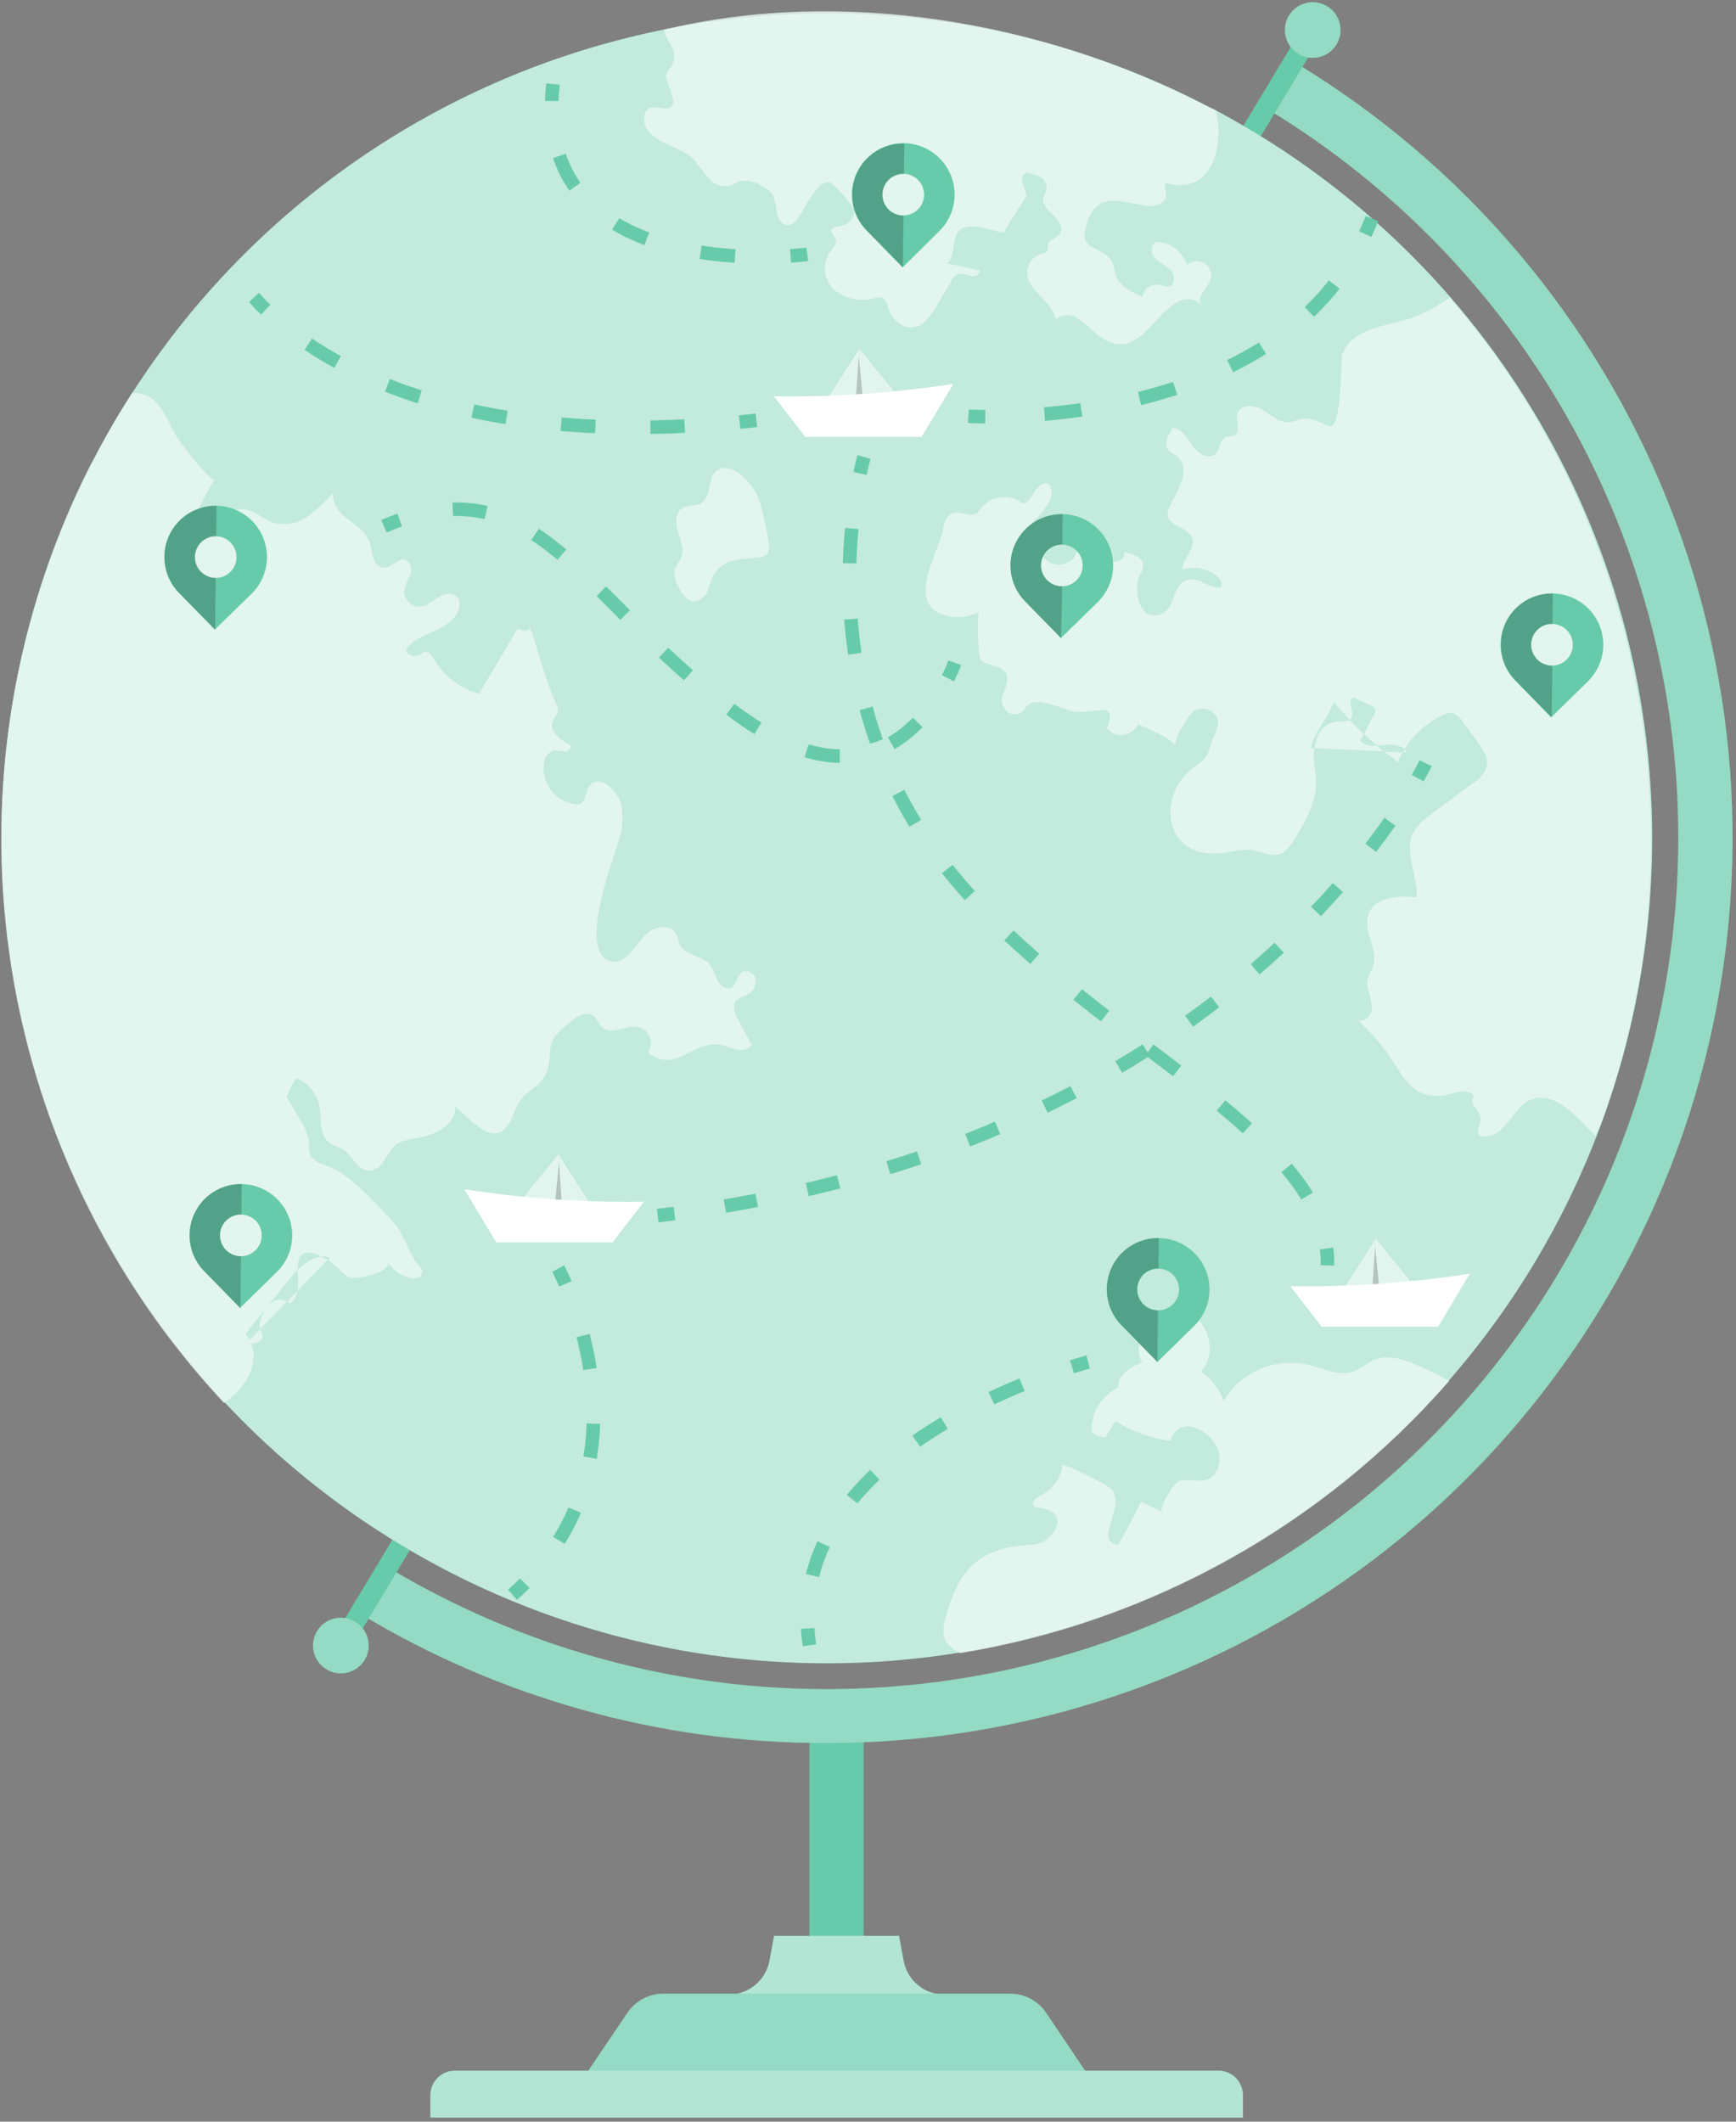 <svg width="261" height="319" viewBox="0 0 261 319" fill="none" xmlns="http://www.w3.org/2000/svg">
<rect x="0" y="0" width="261" height="319" fill="#808080" stroke="none"/>
<path d="M129.839 258.048H121.695V317.876H129.839V258.048Z" fill="#67CBAB"/>
<path d="M135.855 294.808L135.162 291.062H116.38L115.688 294.808C115.417 296.232 114.66 297.519 113.546 298.447C112.432 299.375 111.03 299.888 109.58 299.898V311.727H142.034V299.908C140.57 299.916 139.149 299.41 138.02 298.478C136.89 297.546 136.124 296.247 135.855 294.808Z" fill="#67CBAB"/>
<path opacity="0.5" d="M135.855 294.808L135.162 291.062H116.38L115.688 294.808C115.417 296.232 114.66 297.519 113.546 298.447C112.432 299.375 111.03 299.888 109.58 299.898V311.727H142.034V299.908C140.57 299.916 139.149 299.41 138.02 298.478C136.89 297.546 136.124 296.247 135.855 294.808Z" fill="white"/>
<path d="M165.49 314.822H86.086L94.342 302.606C94.936 301.727 95.737 301.008 96.674 300.511C97.612 300.014 98.656 299.755 99.717 299.755H151.889C152.95 299.755 153.995 300.014 154.932 300.511C155.869 301.008 156.67 301.727 157.265 302.606L165.49 314.822Z" fill="#67CBAB"/>
<path opacity="0.3" d="M165.49 314.822H86.086L94.342 302.606C94.936 301.727 95.737 301.008 96.674 300.511C97.612 300.014 98.656 299.755 99.717 299.755H151.889C152.95 299.755 153.995 300.014 154.932 300.511C155.869 301.008 156.67 301.727 157.265 302.606L165.49 314.822Z" fill="white"/>
<path d="M68.362 311.33H183.182C184.159 311.33 185.097 311.718 185.788 312.409C186.479 313.1 186.867 314.038 186.867 315.015V318.375H64.707V315.015C64.707 314.043 65.091 313.11 65.776 312.42C66.46 311.73 67.39 311.338 68.362 311.33Z" fill="#67CBAB"/>
<path opacity="0.5" d="M68.362 311.33H183.182C184.159 311.33 185.097 311.718 185.788 312.409C186.479 313.1 186.867 314.038 186.867 315.015V318.375H64.707V315.015C64.707 314.043 65.091 313.11 65.776 312.42C66.46 311.73 67.39 311.338 68.362 311.33Z" fill="white"/>
<path d="M124.078 262.069C99.421 262.085 75.23 255.358 54.121 242.615L58.315 235.642C72.721 244.308 88.692 250.052 105.317 252.546C121.942 255.039 138.896 254.234 155.21 250.176C171.524 246.118 186.879 238.886 200.398 228.894C213.917 218.902 225.336 206.344 234.002 191.939C242.668 177.534 248.412 161.562 250.906 144.937C253.4 128.312 252.594 111.359 248.536 95.045C244.478 78.731 237.246 63.376 227.254 49.856C217.262 36.337 204.704 24.919 190.299 16.253L194.503 9.279C220.028 24.626 239.815 47.921 250.832 75.592C261.848 103.264 263.485 133.784 255.492 162.475C247.499 191.166 230.317 216.444 206.58 234.433C182.843 252.422 153.861 262.13 124.078 262.069Z" fill="#67CBAB"/>
<g opacity="0.3">
<path d="M124.078 262.069C99.421 262.085 75.23 255.358 54.121 242.615L58.315 235.642C72.721 244.308 88.692 250.052 105.317 252.546C121.942 255.039 138.896 254.234 155.21 250.176C171.524 246.118 186.879 238.886 200.398 228.894C213.917 218.902 225.336 206.344 234.002 191.939C242.668 177.534 248.412 161.562 250.906 144.937C253.4 128.312 252.594 111.359 248.536 95.045C244.478 78.731 237.246 63.376 227.254 49.856C217.262 36.337 204.704 24.919 190.299 16.253L194.503 9.279C220.028 24.626 239.815 47.921 250.832 75.592C261.848 103.264 263.485 133.784 255.492 162.475C247.499 191.166 230.317 216.444 206.58 234.433C182.843 252.422 153.861 262.13 124.078 262.069Z" fill="white"/>
</g>
<path d="M196.066 3.737L49.924 246.575L52.541 248.149L198.683 5.312L196.066 3.737Z" fill="#67CBAB"/>
<path d="M200.946 6.673C200.519 7.382 199.892 7.949 199.143 8.301C198.394 8.653 197.558 8.776 196.739 8.653C195.921 8.53 195.158 8.167 194.546 7.61C193.933 7.053 193.5 6.326 193.301 5.523C193.102 4.72 193.145 3.876 193.425 3.097C193.706 2.319 194.211 1.641 194.877 1.149C195.543 0.658 196.339 0.375 197.166 0.336C197.993 0.297 198.812 0.504 199.521 0.932C200.471 1.504 201.155 2.431 201.422 3.507C201.69 4.584 201.518 5.723 200.946 6.673Z" fill="#67CBAB"/>
<path d="M54.833 249.568C54.406 250.277 53.779 250.843 53.03 251.196C52.281 251.548 51.444 251.671 50.626 251.547C49.808 251.424 49.044 251.061 48.432 250.504C47.82 249.947 47.387 249.221 47.188 248.418C46.988 247.615 47.032 246.771 47.312 245.992C47.593 245.213 48.098 244.535 48.764 244.044C49.429 243.552 50.226 243.269 51.053 243.231C51.879 243.192 52.699 243.399 53.408 243.826C54.358 244.399 55.042 245.325 55.309 246.402C55.576 247.479 55.405 248.617 54.833 249.568Z" fill="#67CBAB"/>
<g opacity="0.3">
<path d="M200.946 6.673C200.519 7.382 199.892 7.949 199.143 8.301C198.394 8.653 197.558 8.776 196.739 8.653C195.921 8.53 195.158 8.167 194.546 7.61C193.933 7.053 193.5 6.326 193.301 5.523C193.102 4.72 193.145 3.876 193.425 3.097C193.706 2.319 194.211 1.641 194.877 1.149C195.543 0.658 196.339 0.375 197.166 0.336C197.993 0.297 198.812 0.504 199.521 0.932C200.471 1.504 201.155 2.431 201.422 3.507C201.69 4.584 201.518 5.723 200.946 6.673Z" fill="white"/>
</g>
<g opacity="0.3">
<path d="M54.833 249.568C54.406 250.277 53.779 250.843 53.03 251.196C52.281 251.548 51.444 251.671 50.626 251.547C49.808 251.424 49.044 251.061 48.432 250.504C47.82 249.947 47.387 249.221 47.188 248.418C46.988 247.615 47.032 246.771 47.312 245.992C47.593 245.213 48.098 244.535 48.764 244.044C49.429 243.552 50.226 243.269 51.053 243.231C51.879 243.192 52.699 243.399 53.408 243.826C54.358 244.399 55.042 245.325 55.309 246.402C55.576 247.479 55.405 248.617 54.833 249.568Z" fill="white"/>
</g>
<path d="M13.818 69.606C15.691 65.941 17.727 62.412 19.926 59.019C36.57 33.114 62.25 14.322 91.976 6.296C121.702 -1.73 153.35 1.583 180.77 15.591C181.442 15.937 182.114 16.283 182.806 16.609C196.169 23.726 208.111 33.235 218.039 44.665C232.828 61.722 242.688 82.488 246.559 104.729C250.429 126.97 248.165 149.846 240.008 170.897C238.47 174.843 236.734 178.71 234.806 182.482C219.821 211.785 193.81 233.936 162.493 244.061C131.177 254.186 97.121 251.456 67.818 236.471C53.309 229.052 40.402 218.847 29.837 206.44C19.271 194.032 11.252 179.665 6.239 164.159C-3.886 132.843 -1.156 98.787 13.828 69.484L13.818 69.606Z" fill="#67CBAB"/>
<g opacity="0.6">
<path d="M13.818 69.606C15.691 65.941 17.727 62.412 19.926 59.019C36.57 33.114 62.25 14.322 91.976 6.296C121.702 -1.73 153.35 1.583 180.77 15.591C181.442 15.937 182.114 16.283 182.806 16.609C196.169 23.726 208.111 33.235 218.039 44.665C232.828 61.722 242.688 82.488 246.559 104.729C250.429 126.97 248.165 149.846 240.008 170.897C238.47 174.843 236.734 178.71 234.806 182.482C219.821 211.785 193.81 233.936 162.493 244.061C131.177 254.186 97.121 251.456 67.818 236.471C53.309 229.052 40.402 218.847 29.837 206.44C19.271 194.032 11.252 179.665 6.239 164.159C-3.886 132.843 -1.156 98.787 13.828 69.484L13.818 69.606Z" fill="white"/>
</g>
<path opacity="0.4" d="M49.58 189.119C47.411 188.244 45.161 190.3 43.665 192.173L36.926 200.521C39.797 204.267 37.078 208.726 33.678 210.945C16.236 192.292 4.967 168.716 1.408 143.428C-2.152 118.14 2.171 92.369 13.787 69.626C15.66 65.962 17.696 62.432 19.895 59.039H20.261C23.997 59.182 25.025 62.979 26.542 65.605C26.878 66.196 31.805 72.833 32.355 71.988C30.565 74.725 29.192 77.713 28.283 80.855C28.195 81.088 28.195 81.345 28.283 81.578C28.558 82.097 29.301 81.761 29.769 81.343C30.787 80.325 31.693 79.033 32.823 78.035C33.352 77.505 33.99 77.097 34.694 76.842C35.398 76.587 36.15 76.49 36.895 76.559C38.371 76.823 39.522 78.015 40.967 78.524C41.853 78.778 42.784 78.832 43.693 78.681C44.602 78.529 45.465 78.176 46.22 77.648C47.662 76.61 48.962 75.388 50.089 74.014C49.844 78.279 54.893 78.198 55.759 82.158C56.044 83.441 56.258 85.212 57.571 85.324C58.884 85.436 59.841 83.746 61.012 84.184C61.836 84.489 61.958 85.629 61.673 86.454C61.268 87.227 60.973 88.052 60.798 88.907C60.795 89.211 60.853 89.513 60.969 89.794C61.085 90.075 61.257 90.33 61.473 90.544C61.69 90.758 61.947 90.926 62.23 91.038C62.512 91.15 62.815 91.204 63.119 91.198C64.218 91.126 65.084 90.271 66.04 89.711C66.998 89.151 68.474 89.05 68.962 90.037C69.068 90.274 69.12 90.531 69.115 90.79C69.115 92.664 67.323 93.997 65.613 94.771C63.903 95.544 61.979 96.186 61.012 97.825C61.11 98.003 61.243 98.16 61.403 98.286C61.563 98.412 61.746 98.506 61.942 98.561C62.138 98.616 62.343 98.631 62.545 98.606C62.747 98.581 62.942 98.516 63.119 98.415C63.337 98.23 63.585 98.082 63.852 97.978C64.463 97.845 64.87 98.507 65.216 99.046C65.951 100.321 66.93 101.438 68.096 102.334C69.263 103.23 70.595 103.888 72.016 104.269L77.819 94.496C78.593 94.862 79.071 95.056 79.763 94.425C81.005 98.181 81.942 102.019 83.56 105.674C83.803 106.092 83.91 106.576 83.866 107.058C83.754 107.537 83.347 107.903 83.143 108.361C82.471 109.868 84.232 111.273 85.719 111.995C86.024 112.454 85.413 113.013 84.863 113.013C84.324 112.931 83.78 112.883 83.234 112.871C82.845 113.003 82.503 113.245 82.249 113.569C81.996 113.893 81.843 114.283 81.809 114.693C81.6 116.106 81.953 117.544 82.793 118.699C83.632 119.854 84.891 120.635 86.299 120.872C86.641 120.949 86.999 120.909 87.317 120.76C87.978 120.404 87.999 119.498 88.274 118.806C89.363 116.067 91.847 118.134 92.773 119.518C94.015 121.412 93.659 124.507 93.017 126.522C92.285 128.884 86.451 144.073 92.274 144.582C92.825 144.59 93.362 144.414 93.801 144.083C95.176 143.136 95.939 141.548 97.161 140.418C98.382 139.288 100.622 138.86 101.538 140.245C101.905 140.805 101.956 141.517 102.281 142.098C103.177 143.716 105.702 143.645 106.852 145.152C107.27 145.892 107.627 146.665 107.921 147.463C108.318 148.216 109.234 148.867 109.957 148.481C110.68 148.094 110.771 146.709 111.565 146.17C112.36 145.63 113.601 146.455 113.683 147.463C113.657 147.965 113.485 148.449 113.188 148.856C112.892 149.262 112.484 149.574 112.013 149.753C111.509 149.9 111.046 150.162 110.659 150.517C110.059 151.239 110.486 152.318 110.924 153.153C111.616 154.477 112.319 155.8 113.021 157.123C112.745 157.453 112.377 157.695 111.965 157.818C111.552 157.941 111.112 157.94 110.7 157.816C109.865 157.632 109.092 157.225 108.237 157.083C104.165 156.431 101.457 161.623 97.405 158.223C97.623 157.903 97.764 157.536 97.816 157.152C97.867 156.768 97.829 156.378 97.703 156.011C97.578 155.645 97.369 155.312 97.093 155.041C96.817 154.769 96.481 154.565 96.112 154.446C94.219 153.988 91.888 155.82 90.472 154.446C89.974 153.988 89.801 153.255 89.281 152.807C87.866 151.585 85.78 153.652 84.772 154.477C81.443 157.205 83.57 158.844 81.84 161.928C81.056 163.343 79.366 163.964 78.368 165.278C77.371 166.591 77.208 168.026 76.332 169.238C73.981 172.587 70.357 167.924 68.463 166.418C68.545 169.054 65.552 170.642 62.966 171.09C58.976 171.772 59.566 171.844 57.581 174.786C57.339 175.189 56.991 175.519 56.574 175.738C56.158 175.957 55.689 176.057 55.219 176.028C53.601 175.804 52.969 173.757 51.605 172.872C50.944 172.444 50.129 172.292 49.508 171.854C47.859 170.612 48.388 168.077 47.941 166.072C47.735 165.193 47.322 164.377 46.735 163.692C46.149 163.006 45.407 162.471 44.571 162.132C43.958 162.987 43.464 163.922 43.105 164.911L45.141 168.352C45.82 169.324 46.269 170.438 46.454 171.61C46.412 172.27 46.473 172.933 46.637 173.574C47.126 174.786 48.673 175.03 49.905 175.559C52.817 176.842 56.502 180.995 58.762 183.296C61.164 185.76 61.113 188.335 63.302 190.646C63.383 190.759 63.438 190.888 63.464 191.025C63.49 191.161 63.485 191.301 63.452 191.436C63.418 191.571 63.355 191.696 63.267 191.804C63.18 191.912 63.07 192 62.946 192.061C62.42 192.276 61.832 192.276 61.307 192.061C60.061 191.656 58.986 190.846 58.253 189.76C59.2 191.175 53.641 192.367 52.857 192.163C51.575 191.817 50.475 190.127 49.335 189.475C46.495 187.816 44.51 187.521 44.775 191.674C44.876 193.262 44.927 195.247 43.522 195.991C43.188 195.658 42.748 195.451 42.278 195.407C41.809 195.362 41.338 195.482 40.947 195.746C40.174 196.291 39.602 197.074 39.318 197.976C39.043 198.553 38.975 199.207 39.125 199.828C39.281 200.13 39.404 200.447 39.491 200.775C39.603 201.875 38.025 202.18 36.936 202.058" fill="#67CBAB"/>
<path opacity="0.4" d="M211.533 113.156C210.984 112.006 209.416 111.883 208.144 112.016C206.871 112.148 205.395 112.311 204.53 111.374L206.566 107.404C206.717 107.169 206.775 106.886 206.729 106.61C206.666 106.483 206.578 106.37 206.469 106.279C206.36 106.188 206.234 106.12 206.097 106.081L203.501 104.88C202.392 105.287 203.868 107.252 203.064 108.117C202.707 108.493 202.107 108.422 201.577 108.432C197.139 108.493 197.322 113.522 197.801 116.444C198.361 119.834 196.508 123.102 194.747 126.054C194.105 127.072 193.342 128.243 192.141 128.518C190.939 128.792 189.789 128.131 188.588 127.897C186.552 127.479 184.414 128.416 182.307 128.365C174.906 128.202 174.305 119.885 178.805 115.915C181.136 113.879 181.309 114.571 182.164 111.527C182.531 110.255 183.61 109.104 182.826 107.699C182.618 107.355 182.326 107.07 181.977 106.87C181.628 106.67 181.234 106.561 180.832 106.555C180.43 106.549 180.033 106.645 179.679 106.835C179.324 107.024 179.023 107.301 178.805 107.638C177.919 109.104 176.83 110.356 176.708 112.097C175.303 110.55 173.023 109.878 171.119 108.89C170.919 109.331 170.61 109.713 170.22 109.998C169.83 110.284 169.372 110.464 168.892 110.522C168.412 110.579 167.926 110.511 167.479 110.326C167.033 110.14 166.642 109.842 166.344 109.461C166.833 108.626 167.22 107.323 166.344 106.885C166.085 106.772 165.8 106.733 165.52 106.773C164.339 106.834 163.168 107.129 161.987 107.078C160.165 106.997 156.134 104.493 154.454 106.122C154.159 106.407 153.966 106.783 153.65 107.058C153.296 107.32 152.861 107.446 152.422 107.414C151.983 107.382 151.57 107.195 151.258 106.885C150.96 106.559 150.755 106.161 150.662 105.73C150.569 105.299 150.592 104.851 150.728 104.432C150.891 103.872 151.227 103.414 151.349 102.793C152.031 99.739 148.214 100.431 147.359 99.077C146.952 98.425 146.901 92.623 147.135 92.053C146.181 92.537 145.127 92.794 144.057 92.805C142.987 92.816 141.929 92.579 140.966 92.114C138.93 90.913 138.869 88.754 139.459 86.454C140.05 84.153 141.403 81.425 141.75 79.603C141.933 78.585 142.248 77.485 143.185 77.149C144.356 76.722 145.791 77.862 146.829 77.149C147.139 76.904 147.401 76.604 147.603 76.264C148.343 75.388 149.397 74.837 150.539 74.728C151.68 74.62 152.819 74.963 153.711 75.683C154.576 75.592 155.075 74.665 155.513 73.922C155.951 73.179 156.785 72.375 157.549 72.721C158.312 73.067 158.272 74.502 157.793 75.388C157.298 76.289 156.685 77.121 155.971 77.862C155.361 78.333 154.915 78.985 154.699 79.725C154.677 80.309 154.829 80.887 155.136 81.384C155.679 82.683 156.616 83.78 157.814 84.52C158.424 84.862 159.139 84.969 159.824 84.821C160.508 84.673 161.115 84.279 161.529 83.715C161.671 83.359 161.849 83.018 162.059 82.697C162.69 81.975 163.901 82.239 164.695 82.789C165.389 83.459 166.191 84.006 167.067 84.408C167.994 84.672 169.256 83.939 168.981 83.023C170.315 83.206 172.035 83.848 171.893 85.192C171.807 85.614 171.645 86.018 171.414 86.382C170.223 88.765 171.414 93.712 174.682 92.277C176.85 91.34 176.117 87.187 179.171 87.095C180.637 87.095 181.879 88.408 183.345 88.327C183.905 88.093 183.6 87.227 183.141 86.81C182.416 86.168 181.538 85.723 180.592 85.518C179.645 85.313 178.662 85.355 177.736 85.639C177.736 83.909 179.863 82.422 179.212 80.834C178.56 79.246 175.751 79.246 175.527 77.556C175.508 77.067 175.621 76.582 175.853 76.152C176.81 73.932 179.507 70.359 176.677 68.435C176.309 68.237 175.968 67.994 175.659 67.712C174.824 66.766 175.598 65.32 176.362 64.323C177.746 64.424 178.52 65.89 179.314 67.04C180.108 68.191 181.787 69.178 182.765 68.191C183.467 67.488 183.355 66.094 184.271 65.697C184.699 65.513 185.218 65.636 185.615 65.401C186.582 64.842 185.727 63.365 186.002 62.246C186.369 60.76 188.588 60.821 189.901 61.635C191.214 62.449 192.497 63.671 193.973 63.457C194.451 63.376 194.899 63.152 195.368 63.03C196.834 62.673 198.32 63.345 199.674 64.048C201.822 65.066 201.537 53.868 201.761 53.287C203.501 49.042 208.785 49.042 212.501 47.699C214.424 46.921 216.252 45.923 217.947 44.726C246.38 77.506 255.755 124.13 241.972 165.318C241.407 167.195 240.71 169.028 239.885 170.805C237.737 168.769 234.795 164.88 231.456 165.074C227.211 165.339 227.058 171.365 222.579 170.836C221.663 170.347 222.721 168.963 222.579 167.934C222.404 167.38 222.1 166.874 221.693 166.458C221.347 165.99 221.164 165.267 221.602 164.88C221.123 163.862 219.565 164.056 218.476 164.371C217.166 164.821 215.757 164.902 214.404 164.606C211.666 163.842 210.332 160.89 208.714 158.549C207.325 156.654 205.764 154.892 204.051 153.285C204.978 153.845 206.158 152.766 206.25 151.687C206.184 150.605 205.961 149.539 205.588 148.521C205.202 146.709 206.769 145.65 206.606 143.849C206.403 141.619 204.937 139.359 205.792 137.293C206.81 134.778 210.271 134.626 212.969 134.9C213.193 131.572 210.933 128.049 212.49 125.087C213.173 123.998 214.092 123.076 215.178 122.389L221.479 117.696C222.43 117.149 223.152 116.278 223.515 115.243C223.79 114.001 222.996 112.789 222.253 111.761L219.83 108.402C219.536 107.91 219.099 107.519 218.578 107.282C217.978 107.157 217.353 107.263 216.827 107.577C213.812 109 211.445 111.509 210.2 114.601C206.608 112 203.353 108.964 200.509 105.562C199.745 108.015 197.526 110.01 197.129 112.474" fill="#67CBAB"/>
<path opacity="0.4" d="M110.965 84.153C110.241 84.225 109.543 84.457 108.92 84.832C108.297 85.207 107.764 85.716 107.361 86.321C106.987 87.132 106.663 87.965 106.394 88.816C106.249 89.24 105.989 89.616 105.645 89.903C105.3 90.19 104.883 90.377 104.44 90.444C103.3 90.444 102.546 89.304 102.027 88.286C101.497 87.512 101.283 86.566 101.426 85.639C101.717 85.029 102.04 84.434 102.394 83.858C102.913 82.616 102.292 81.242 101.895 79.959C101.498 78.676 101.477 76.966 102.648 76.325C103.422 75.897 104.43 76.121 105.224 75.734C107.158 74.798 106.242 71.571 107.891 70.644C109.927 69.565 112.207 71.856 113.306 73.495C114.406 75.134 114.722 77.312 115.139 79.216C116.33 84.652 115.526 83.491 110.965 84.153Z" fill="#67CBAB"/>
<path opacity="0.4" d="M99.859 4.454C126.581 -1.939 156.561 3.212 180.779 15.591C181.451 15.937 182.123 16.283 182.815 16.609C184.129 21.852 182.286 29.527 175.313 27.522C174.957 28.204 175.262 28.54 175.313 29.313C175.404 30.464 173.928 31.075 172.788 30.973C169.022 30.647 165.296 28.611 163.626 33.009C161.59 38.323 165.662 36.368 167.291 39.534C167.467 40.018 167.586 40.52 167.647 41.031C168.095 42.873 170.04 43.871 171.77 44.634C171.807 44.338 171.906 44.053 172.059 43.797C172.212 43.541 172.416 43.319 172.659 43.146C172.902 42.973 173.178 42.852 173.47 42.791C173.762 42.73 174.064 42.73 174.356 42.792C174.77 42.976 175.216 43.08 175.669 43.097C176.636 42.955 176.687 41.478 176.097 40.735C175.506 39.992 174.478 39.646 173.765 38.964C173.053 38.282 172.819 36.928 173.684 36.47C174.072 36.327 174.498 36.327 174.885 36.47C175.714 36.697 176.476 37.122 177.104 37.709C177.732 38.296 178.207 39.028 178.489 39.84C178.837 39.507 179.286 39.302 179.765 39.257C180.244 39.212 180.724 39.329 181.127 39.591C181.531 39.852 181.835 40.242 181.99 40.697C182.145 41.152 182.141 41.646 181.981 42.099C181.512 43.413 179.812 44.645 180.606 45.785C180.183 45.406 179.662 45.153 179.103 45.054C178.544 44.956 177.968 45.014 177.44 45.225C173.318 46.904 171.037 55.018 164.939 50.315C164.043 49.463 163.094 48.667 162.099 47.933C161.592 47.576 160.981 47.395 160.361 47.419C159.742 47.443 159.147 47.67 158.669 48.065C158.322 45.286 154.474 43.83 154.403 41.031C154.401 40.368 154.62 39.724 155.026 39.2C155.431 38.676 156.001 38.303 156.643 38.139C156.864 38.113 157.076 38.036 157.264 37.916C157.6 37.62 157.467 37.071 157.62 36.653C157.874 35.92 158.892 35.768 159.34 35.136C159.961 34.251 159.178 33.1 158.322 32.337C157.467 31.573 156.561 30.677 156.856 29.629C156.968 29.283 157.213 28.977 157.315 28.611C157.382 28.243 157.338 27.862 157.187 27.519C157.037 27.176 156.787 26.886 156.47 26.687C155.826 26.31 155.113 26.068 154.373 25.974C153.741 26.117 153.558 26.992 153.731 27.562C153.99 28.145 154.201 28.748 154.362 29.364C154.362 29.721 150.565 34.974 151.074 35.045C148.662 34.688 144.254 32.53 143.551 36.063C143.297 37.305 143.348 38.75 142.401 39.585C144.04 39.931 145.689 40.288 147.318 40.674C147.43 41.316 146.524 41.692 145.882 41.499C145.241 41.306 144.59 40.98 143.979 41.224C143.561 41.446 143.234 41.805 143.052 42.242L140.762 46.11C139.927 47.505 138.879 49.053 137.27 49.246C135.438 49.46 133.901 47.729 133.371 45.958C133.312 45.515 133.082 45.113 132.73 44.838C132.353 44.696 131.936 44.696 131.559 44.838C130.541 45.136 129.468 45.189 128.425 44.993C127.383 44.796 126.403 44.356 125.563 43.708C124.75 43.028 124.212 42.076 124.049 41.029C123.886 39.982 124.11 38.912 124.677 38.017C125.166 37.366 125.93 36.663 125.624 35.91C125.441 35.462 124.901 35.147 124.963 34.668C125.024 34.19 125.869 34.047 126.469 33.945C127.004 33.847 127.49 33.569 127.847 33.159C128.204 32.748 128.411 32.229 128.434 31.685C128.434 31.125 125.319 27.43 124.545 27.41C122.764 27.359 121.043 31.288 120.096 32.663C119.952 32.949 119.751 33.204 119.506 33.412C119.261 33.62 118.978 33.777 118.671 33.874C117.653 34.037 116.941 32.948 116.747 31.96C116.719 30.957 116.469 29.974 116.014 29.079C115.629 28.646 115.158 28.3 114.63 28.061C114.155 27.708 113.613 27.454 113.038 27.314C112.463 27.174 111.865 27.151 111.281 27.247C110.761 27.41 110.314 27.776 109.784 27.949C109.164 28.07 108.522 28.016 107.931 27.793C107.339 27.57 106.821 27.187 106.435 26.687C105.58 25.761 104.969 24.651 104.032 23.765C102.058 21.953 98.861 21.729 97.314 19.48C96.56 18.462 96.581 16.578 97.823 16.181C98.841 15.845 100.337 16.751 101.029 15.876C101.722 15 100.103 12.486 100.134 11.458C100.134 10.643 101.467 9.809 101.355 8.22C101.263 6.907 99.96 5.849 99.859 4.454Z" fill="#67CBAB"/>
<path opacity="0.4" d="M153.06 232.404C154.821 232.201 156.552 232.465 157.946 230.898C159.84 228.77 159.056 227.04 156.144 226.683C155.882 226.68 155.628 226.59 155.422 226.429C154.841 225.838 155.88 225.054 156.643 224.718C157.485 224.293 158.205 223.662 158.739 222.885C159.273 222.107 159.602 221.208 159.697 220.27C159.758 219.832 166.711 223.242 167.251 224.047C169.144 226.877 164.482 231.621 168.045 232.262C169.368 230.226 170.407 227.946 171.547 225.777L174.743 227.294C173.949 226.917 176.494 223.151 176.983 222.856C178.897 221.695 181.706 224.067 183.091 220.708C184.842 216.462 177.41 211.546 175.965 216.697C173.028 216.246 170.207 215.229 167.658 213.704C167.169 214.498 166.691 215.312 166.212 216.106C165.814 216.135 165.415 216.067 165.048 215.91C164.682 215.752 164.358 215.509 164.105 215.2C164.05 213.825 164.401 212.464 165.114 211.288C165.827 210.111 166.871 209.17 168.116 208.583C167.933 206.741 169.948 205.529 171.659 204.817C169.877 201.213 173.491 196.296 177.461 196.917C181.432 197.538 183.376 203.33 180.576 206.211C182.139 207.27 183.329 208.795 183.976 210.568C185.238 208.474 187.121 206.825 189.363 205.85C191.606 204.876 194.096 204.625 196.488 205.132C198.87 205.692 201.354 207.015 203.614 206.15C204.632 205.763 205.446 204.969 206.434 204.511C208.673 203.493 211.259 204.409 213.498 205.417C214.998 206.096 216.468 206.825 217.906 207.606C198.909 229.396 172.905 243.875 144.376 248.55C143.581 248.233 142.88 247.718 142.34 247.053C141.455 245.75 141.882 243.999 142.34 242.483C144.142 236.599 146.412 233.545 152.52 232.476L153.06 232.404Z" fill="#67CBAB"/>
<path opacity="0.7" d="M49.58 189.119C47.411 188.244 45.161 190.3 43.665 192.173L36.926 200.521C39.797 204.267 37.078 208.726 33.678 210.945C16.236 192.292 4.967 168.716 1.408 143.428C-2.152 118.14 2.171 92.369 13.787 69.626C15.66 65.962 17.696 62.432 19.895 59.039H20.261C23.997 59.182 25.025 62.979 26.542 65.605C26.878 66.196 31.805 72.833 32.355 71.988C30.565 74.725 29.192 77.713 28.283 80.855C28.195 81.088 28.195 81.345 28.283 81.578C28.558 82.097 29.301 81.761 29.769 81.343C30.787 80.325 31.693 79.033 32.823 78.035C33.352 77.505 33.99 77.097 34.694 76.842C35.398 76.587 36.15 76.49 36.895 76.559C38.371 76.823 39.522 78.015 40.967 78.524C41.853 78.778 42.784 78.832 43.693 78.681C44.602 78.529 45.465 78.176 46.22 77.648C47.662 76.61 48.962 75.388 50.089 74.014C49.844 78.279 54.893 78.198 55.759 82.158C56.044 83.441 56.258 85.212 57.571 85.324C58.884 85.436 59.841 83.746 61.012 84.184C61.836 84.489 61.958 85.629 61.673 86.454C61.268 87.227 60.973 88.052 60.798 88.907C60.795 89.211 60.853 89.513 60.969 89.794C61.085 90.075 61.257 90.33 61.473 90.544C61.69 90.758 61.947 90.926 62.23 91.038C62.512 91.15 62.815 91.204 63.119 91.198C64.218 91.126 65.084 90.271 66.04 89.711C66.998 89.151 68.474 89.05 68.962 90.037C69.068 90.274 69.12 90.531 69.115 90.79C69.115 92.664 67.323 93.997 65.613 94.771C63.903 95.544 61.979 96.186 61.012 97.825C61.11 98.003 61.243 98.16 61.403 98.286C61.563 98.412 61.746 98.506 61.942 98.561C62.138 98.616 62.343 98.631 62.545 98.606C62.747 98.581 62.942 98.516 63.119 98.415C63.337 98.23 63.585 98.082 63.852 97.978C64.463 97.845 64.87 98.507 65.216 99.046C65.951 100.321 66.93 101.438 68.096 102.334C69.263 103.23 70.595 103.888 72.016 104.269L77.819 94.496C78.593 94.862 79.071 95.056 79.763 94.425C81.005 98.181 81.942 102.019 83.56 105.674C83.803 106.092 83.91 106.576 83.866 107.058C83.754 107.537 83.347 107.903 83.143 108.361C82.471 109.868 84.232 111.273 85.719 111.995C86.024 112.454 85.413 113.013 84.863 113.013C84.324 112.931 83.78 112.883 83.234 112.871C82.845 113.003 82.503 113.245 82.249 113.569C81.996 113.893 81.843 114.283 81.809 114.693C81.6 116.106 81.953 117.544 82.793 118.699C83.632 119.854 84.891 120.635 86.299 120.872C86.641 120.949 86.999 120.909 87.317 120.76C87.978 120.404 87.999 119.498 88.274 118.806C89.363 116.067 91.847 118.134 92.773 119.518C94.015 121.412 93.659 124.507 93.017 126.522C92.285 128.884 86.451 144.073 92.274 144.582C92.825 144.59 93.362 144.414 93.801 144.083C95.176 143.136 95.939 141.548 97.161 140.418C98.382 139.288 100.622 138.86 101.538 140.245C101.905 140.805 101.956 141.517 102.281 142.098C103.177 143.716 105.702 143.645 106.852 145.152C107.27 145.892 107.627 146.665 107.921 147.463C108.318 148.216 109.234 148.867 109.957 148.481C110.68 148.094 110.771 146.709 111.565 146.17C112.36 145.63 113.601 146.455 113.683 147.463C113.657 147.965 113.485 148.449 113.188 148.856C112.892 149.262 112.484 149.574 112.013 149.753C111.509 149.9 111.046 150.162 110.659 150.517C110.059 151.239 110.486 152.318 110.924 153.153C111.616 154.477 112.319 155.8 113.021 157.123C112.745 157.453 112.377 157.695 111.965 157.818C111.552 157.941 111.112 157.94 110.7 157.816C109.865 157.632 109.092 157.225 108.237 157.083C104.165 156.431 101.457 161.623 97.405 158.223C97.623 157.903 97.764 157.536 97.816 157.152C97.867 156.768 97.829 156.378 97.703 156.011C97.578 155.645 97.369 155.312 97.093 155.041C96.817 154.769 96.481 154.565 96.112 154.446C94.219 153.988 91.888 155.82 90.472 154.446C89.974 153.988 89.801 153.255 89.281 152.807C87.866 151.585 85.78 153.652 84.772 154.477C81.443 157.205 83.57 158.844 81.84 161.928C81.056 163.343 79.366 163.964 78.368 165.278C77.371 166.591 77.208 168.026 76.332 169.238C73.981 172.587 70.357 167.924 68.463 166.418C68.545 169.054 65.552 170.642 62.966 171.09C58.976 171.772 59.566 171.844 57.581 174.786C57.339 175.189 56.991 175.519 56.574 175.738C56.158 175.957 55.689 176.057 55.219 176.028C53.601 175.804 52.969 173.757 51.605 172.872C50.944 172.444 50.129 172.292 49.508 171.854C47.859 170.612 48.388 168.077 47.941 166.072C47.735 165.193 47.322 164.377 46.735 163.692C46.149 163.006 45.407 162.471 44.571 162.132C43.958 162.987 43.464 163.922 43.105 164.911L45.141 168.352C45.82 169.324 46.269 170.438 46.454 171.61C46.412 172.27 46.473 172.933 46.637 173.574C47.126 174.786 48.673 175.03 49.905 175.559C52.817 176.842 56.502 180.995 58.762 183.296C61.164 185.76 61.113 188.335 63.302 190.646C63.383 190.759 63.438 190.888 63.464 191.025C63.49 191.161 63.485 191.301 63.452 191.436C63.418 191.571 63.355 191.696 63.267 191.804C63.18 191.912 63.07 192 62.946 192.061C62.42 192.276 61.832 192.276 61.307 192.061C60.061 191.656 58.986 190.846 58.253 189.76C59.2 191.175 53.641 192.367 52.857 192.163C51.575 191.817 50.475 190.127 49.335 189.475C46.495 187.816 44.51 187.521 44.775 191.674C44.876 193.262 44.927 195.247 43.522 195.991C43.188 195.658 42.748 195.451 42.278 195.407C41.809 195.362 41.338 195.482 40.947 195.746C40.174 196.291 39.602 197.074 39.318 197.976C39.043 198.553 38.975 199.207 39.125 199.828C39.281 200.13 39.404 200.447 39.491 200.775C39.603 201.875 38.025 202.18 36.936 202.058" fill="white"/>
<path opacity="0.7" d="M211.533 113.156C210.984 112.006 209.416 111.883 208.144 112.016C206.871 112.148 205.395 112.311 204.53 111.374L206.566 107.404C206.717 107.169 206.775 106.886 206.729 106.61C206.666 106.483 206.578 106.37 206.469 106.279C206.36 106.188 206.234 106.12 206.097 106.081L203.501 104.88C202.392 105.287 203.868 107.252 203.064 108.117C202.707 108.493 202.107 108.422 201.577 108.432C197.139 108.493 197.322 113.522 197.801 116.444C198.361 119.834 196.508 123.102 194.747 126.054C194.105 127.072 193.342 128.243 192.141 128.518C190.939 128.792 189.789 128.131 188.588 127.897C186.552 127.479 184.414 128.416 182.307 128.365C174.906 128.202 174.305 119.885 178.805 115.915C181.136 113.879 181.309 114.571 182.164 111.527C182.531 110.255 183.61 109.104 182.826 107.699C182.618 107.355 182.326 107.07 181.977 106.87C181.628 106.67 181.234 106.561 180.832 106.555C180.43 106.549 180.033 106.645 179.679 106.835C179.324 107.024 179.023 107.301 178.805 107.638C177.919 109.104 176.83 110.356 176.708 112.097C175.303 110.55 173.023 109.878 171.119 108.89C170.919 109.331 170.61 109.713 170.22 109.998C169.83 110.284 169.372 110.464 168.892 110.522C168.412 110.579 167.926 110.511 167.479 110.326C167.033 110.14 166.642 109.842 166.344 109.461C166.833 108.626 167.22 107.323 166.344 106.885C166.085 106.772 165.8 106.733 165.52 106.773C164.339 106.834 163.168 107.129 161.987 107.078C160.165 106.997 156.134 104.493 154.454 106.122C154.159 106.407 153.966 106.783 153.65 107.058C153.296 107.32 152.861 107.446 152.422 107.414C151.983 107.382 151.57 107.195 151.258 106.885C150.96 106.559 150.755 106.161 150.662 105.73C150.569 105.299 150.592 104.851 150.728 104.432C150.891 103.872 151.227 103.414 151.349 102.793C152.031 99.739 148.214 100.431 147.359 99.077C146.952 98.425 146.901 92.623 147.135 92.053C146.181 92.537 145.127 92.794 144.057 92.805C142.987 92.816 141.929 92.579 140.966 92.114C138.93 90.913 138.869 88.754 139.459 86.454C140.05 84.153 141.403 81.425 141.75 79.603C141.933 78.585 142.248 77.485 143.185 77.149C144.356 76.722 145.791 77.862 146.829 77.149C147.139 76.904 147.401 76.604 147.603 76.264C148.343 75.388 149.397 74.837 150.539 74.728C151.68 74.62 152.819 74.963 153.711 75.683C154.576 75.592 155.075 74.665 155.513 73.922C155.951 73.179 156.785 72.375 157.549 72.721C158.312 73.067 158.272 74.502 157.793 75.388C157.298 76.289 156.685 77.121 155.971 77.862C155.361 78.333 154.915 78.985 154.699 79.725C154.677 80.309 154.829 80.887 155.136 81.384C155.679 82.683 156.616 83.78 157.814 84.52C158.424 84.862 159.139 84.969 159.824 84.821C160.508 84.673 161.115 84.279 161.529 83.715C161.671 83.359 161.849 83.018 162.059 82.697C162.69 81.975 163.901 82.239 164.695 82.789C165.389 83.459 166.191 84.006 167.067 84.408C167.994 84.672 169.256 83.939 168.981 83.023C170.315 83.206 172.035 83.848 171.893 85.192C171.807 85.614 171.645 86.018 171.414 86.382C170.223 88.765 171.414 93.712 174.682 92.277C176.85 91.34 176.117 87.187 179.171 87.095C180.637 87.095 181.879 88.408 183.345 88.327C183.905 88.093 183.6 87.227 183.141 86.81C182.416 86.168 181.538 85.723 180.592 85.518C179.645 85.313 178.662 85.355 177.736 85.639C177.736 83.909 179.863 82.422 179.212 80.834C178.56 79.246 175.751 79.246 175.527 77.556C175.508 77.067 175.621 76.582 175.853 76.152C176.81 73.932 179.507 70.359 176.677 68.435C176.309 68.237 175.968 67.994 175.659 67.712C174.824 66.766 175.598 65.32 176.362 64.323C177.746 64.424 178.52 65.89 179.314 67.04C180.108 68.191 181.787 69.178 182.765 68.191C183.467 67.488 183.355 66.094 184.271 65.697C184.699 65.513 185.218 65.636 185.615 65.401C186.582 64.842 185.727 63.365 186.002 62.246C186.369 60.76 188.588 60.821 189.901 61.635C191.214 62.449 192.497 63.671 193.973 63.457C194.451 63.376 194.899 63.152 195.368 63.03C196.834 62.673 198.32 63.345 199.674 64.048C201.822 65.066 201.537 53.868 201.761 53.287C203.501 49.042 208.785 49.042 212.501 47.699C214.424 46.921 216.252 45.923 217.947 44.726C246.38 77.506 255.755 124.13 241.972 165.318C241.407 167.195 240.71 169.028 239.885 170.805C237.737 168.769 234.795 164.88 231.456 165.074C227.211 165.339 227.058 171.365 222.579 170.836C221.663 170.347 222.721 168.963 222.579 167.934C222.404 167.38 222.1 166.874 221.693 166.458C221.347 165.99 221.164 165.267 221.602 164.88C221.123 163.862 219.565 164.056 218.476 164.371C217.166 164.821 215.757 164.902 214.404 164.606C211.666 163.842 210.332 160.89 208.714 158.549C207.325 156.654 205.764 154.892 204.051 153.285C204.978 153.845 206.158 152.766 206.25 151.687C206.184 150.605 205.961 149.539 205.588 148.521C205.202 146.709 206.769 145.65 206.606 143.849C206.403 141.619 204.937 139.359 205.792 137.293C206.81 134.778 210.271 134.626 212.969 134.9C213.193 131.572 210.933 128.049 212.49 125.087C213.173 123.998 214.092 123.076 215.178 122.389L221.479 117.696C222.43 117.149 223.152 116.278 223.515 115.243C223.79 114.001 222.996 112.789 222.253 111.761L219.83 108.402C219.536 107.91 219.099 107.519 218.578 107.282C217.978 107.157 217.353 107.263 216.827 107.577C213.812 109 211.445 111.509 210.2 114.601C206.608 112 203.353 108.964 200.509 105.562C199.745 108.015 197.526 110.01 197.129 112.474" fill="white"/>
<path opacity="0.7" d="M110.965 84.153C110.241 84.225 109.543 84.457 108.92 84.832C108.297 85.207 107.764 85.716 107.361 86.321C106.987 87.132 106.663 87.965 106.394 88.816C106.249 89.24 105.989 89.616 105.645 89.903C105.3 90.19 104.883 90.377 104.44 90.444C103.3 90.444 102.546 89.304 102.027 88.286C101.497 87.512 101.283 86.566 101.426 85.639C101.717 85.029 102.04 84.434 102.394 83.858C102.913 82.616 102.292 81.242 101.895 79.959C101.498 78.676 101.477 76.966 102.648 76.325C103.422 75.897 104.43 76.121 105.224 75.734C107.158 74.798 106.242 71.571 107.891 70.644C109.927 69.565 112.207 71.856 113.306 73.495C114.406 75.134 114.722 77.312 115.139 79.216C116.33 84.652 115.526 83.491 110.965 84.153Z" fill="white"/>
<path opacity="0.7" d="M99.859 4.454C126.581 -1.939 156.561 3.212 180.779 15.591C181.451 15.937 182.123 16.283 182.815 16.609C184.129 21.852 182.286 29.527 175.313 27.522C174.957 28.204 175.262 28.54 175.313 29.313C175.404 30.464 173.928 31.075 172.788 30.973C169.022 30.647 165.296 28.611 163.626 33.009C161.59 38.323 165.662 36.368 167.291 39.534C167.467 40.018 167.586 40.52 167.647 41.031C168.095 42.873 170.04 43.871 171.77 44.634C171.807 44.338 171.906 44.053 172.059 43.797C172.212 43.541 172.416 43.319 172.659 43.146C172.902 42.973 173.178 42.852 173.47 42.791C173.762 42.73 174.064 42.73 174.356 42.792C174.77 42.976 175.216 43.08 175.669 43.097C176.636 42.955 176.687 41.478 176.097 40.735C175.506 39.992 174.478 39.646 173.765 38.964C173.053 38.282 172.819 36.928 173.684 36.47C174.072 36.327 174.498 36.327 174.885 36.47C175.714 36.697 176.476 37.122 177.104 37.709C177.732 38.296 178.207 39.028 178.489 39.84C178.837 39.507 179.286 39.302 179.765 39.257C180.244 39.212 180.724 39.329 181.127 39.591C181.531 39.852 181.835 40.242 181.99 40.697C182.145 41.152 182.141 41.646 181.981 42.099C181.512 43.413 179.812 44.645 180.606 45.785C180.183 45.406 179.662 45.153 179.103 45.054C178.544 44.956 177.968 45.014 177.44 45.225C173.318 46.904 171.037 55.018 164.939 50.315C164.043 49.463 163.094 48.667 162.099 47.933C161.592 47.576 160.981 47.395 160.361 47.419C159.742 47.443 159.147 47.67 158.669 48.065C158.322 45.286 154.474 43.83 154.403 41.031C154.401 40.368 154.62 39.724 155.026 39.2C155.431 38.676 156.001 38.303 156.643 38.139C156.864 38.113 157.076 38.036 157.264 37.916C157.6 37.62 157.467 37.071 157.62 36.653C157.874 35.92 158.892 35.768 159.34 35.136C159.961 34.251 159.178 33.1 158.322 32.337C157.467 31.573 156.561 30.677 156.856 29.629C156.968 29.283 157.213 28.977 157.315 28.611C157.382 28.243 157.338 27.862 157.187 27.519C157.037 27.176 156.787 26.886 156.47 26.687C155.826 26.31 155.113 26.068 154.373 25.974C153.741 26.117 153.558 26.992 153.731 27.562C153.99 28.145 154.201 28.748 154.362 29.364C154.362 29.721 150.565 34.974 151.074 35.045C148.662 34.688 144.254 32.53 143.551 36.063C143.297 37.305 143.348 38.75 142.401 39.585C144.04 39.931 145.689 40.288 147.318 40.674C147.43 41.316 146.524 41.692 145.882 41.499C145.241 41.306 144.59 40.98 143.979 41.224C143.561 41.446 143.234 41.805 143.052 42.242L140.762 46.11C139.927 47.505 138.879 49.053 137.27 49.246C135.438 49.46 133.901 47.729 133.371 45.958C133.312 45.515 133.082 45.113 132.73 44.838C132.353 44.696 131.936 44.696 131.559 44.838C130.541 45.136 129.468 45.189 128.425 44.993C127.383 44.796 126.403 44.356 125.563 43.708C124.75 43.028 124.212 42.076 124.049 41.029C123.886 39.982 124.11 38.912 124.677 38.017C125.166 37.366 125.93 36.663 125.624 35.91C125.441 35.462 124.901 35.147 124.963 34.668C125.024 34.19 125.869 34.047 126.469 33.945C127.004 33.847 127.49 33.569 127.847 33.159C128.204 32.748 128.411 32.229 128.434 31.685C128.434 31.125 125.319 27.43 124.545 27.41C122.764 27.359 121.043 31.288 120.096 32.663C119.952 32.949 119.751 33.204 119.506 33.412C119.261 33.62 118.978 33.777 118.671 33.874C117.653 34.037 116.941 32.948 116.747 31.96C116.719 30.957 116.469 29.974 116.014 29.079C115.629 28.646 115.158 28.3 114.63 28.061C114.155 27.708 113.613 27.454 113.038 27.314C112.463 27.174 111.865 27.151 111.281 27.247C110.761 27.41 110.314 27.776 109.784 27.949C109.164 28.07 108.522 28.016 107.931 27.793C107.339 27.57 106.821 27.187 106.435 26.687C105.58 25.761 104.969 24.651 104.032 23.765C102.058 21.953 98.861 21.729 97.314 19.48C96.56 18.462 96.581 16.578 97.823 16.181C98.841 15.845 100.337 16.751 101.029 15.876C101.722 15 100.103 12.486 100.134 11.458C100.134 10.643 101.467 9.809 101.355 8.22C101.263 6.907 99.96 5.849 99.859 4.454Z" fill="white"/>
<path opacity="0.7" d="M153.06 232.404C154.821 232.201 156.552 232.465 157.946 230.898C159.84 228.77 159.056 227.04 156.144 226.683C155.882 226.68 155.628 226.59 155.422 226.429C154.841 225.838 155.88 225.054 156.643 224.718C157.485 224.293 158.205 223.662 158.739 222.885C159.273 222.107 159.602 221.208 159.697 220.27C159.758 219.832 166.711 223.242 167.251 224.047C169.144 226.877 164.482 231.621 168.045 232.262C169.368 230.226 170.407 227.946 171.547 225.777L174.743 227.294C173.949 226.917 176.494 223.151 176.983 222.856C178.897 221.695 181.706 224.067 183.091 220.708C184.842 216.462 177.41 211.546 175.965 216.697C173.028 216.246 170.207 215.229 167.658 213.704C167.169 214.498 166.691 215.312 166.212 216.106C165.814 216.135 165.415 216.067 165.048 215.91C164.682 215.752 164.358 215.509 164.105 215.2C164.05 213.825 164.401 212.464 165.114 211.288C165.827 210.111 166.871 209.17 168.116 208.583C167.933 206.741 169.948 205.529 171.659 204.817C169.877 201.213 173.491 196.296 177.461 196.917C181.432 197.538 183.376 203.33 180.576 206.211C182.139 207.27 183.329 208.795 183.976 210.568C185.238 208.474 187.121 206.825 189.363 205.85C191.606 204.876 194.096 204.625 196.488 205.132C198.87 205.692 201.354 207.015 203.614 206.15C204.632 205.763 205.446 204.969 206.434 204.511C208.673 203.493 211.259 204.409 213.498 205.417C214.998 206.096 216.468 206.825 217.906 207.606C198.909 229.396 172.905 243.875 144.376 248.55C143.581 248.233 142.88 247.718 142.34 247.053C141.455 245.75 141.882 243.999 142.34 242.483C144.142 236.599 146.412 233.545 152.52 232.476L153.06 232.404Z" fill="white"/>
<path d="M130.306 34.688L135.702 40.206L141.199 34.77C141.924 34.061 142.502 33.217 142.9 32.285C143.298 31.353 143.509 30.352 143.521 29.339C143.532 28.325 143.343 27.32 142.966 26.379C142.589 25.439 142.03 24.581 141.321 23.857C140.613 23.131 139.769 22.552 138.837 22.153C137.905 21.754 136.904 21.543 135.89 21.531C134.876 21.52 133.87 21.709 132.93 22.087C131.989 22.465 131.132 23.025 130.408 23.735C129.679 24.445 129.097 25.293 128.697 26.23C128.297 27.166 128.086 28.172 128.077 29.191C128.067 30.209 128.259 31.219 128.642 32.162C129.025 33.106 129.59 33.965 130.306 34.688ZM133.584 31.482C133.145 31.044 132.846 30.485 132.724 29.877C132.602 29.268 132.664 28.637 132.901 28.064C133.138 27.49 133.54 27 134.056 26.655C134.572 26.31 135.178 26.126 135.799 26.126C136.419 26.126 137.026 26.31 137.541 26.655C138.057 27 138.459 27.49 138.696 28.064C138.933 28.637 138.995 29.268 138.873 29.877C138.751 30.485 138.452 31.044 138.013 31.482C137.424 32.066 136.628 32.393 135.799 32.393C134.969 32.393 134.173 32.066 133.584 31.482Z" fill="#67CBAB"/>
<path opacity="0.2" d="M130.429 23.776C131.158 23.061 132.023 22.498 132.972 22.12C133.921 21.743 134.935 21.558 135.957 21.577L135.906 26.158C135.486 26.148 135.069 26.221 134.677 26.373C134.286 26.525 133.928 26.753 133.625 27.043C133.181 27.481 132.877 28.042 132.752 28.653C132.627 29.265 132.687 29.899 132.924 30.477C133.161 31.054 133.564 31.548 134.082 31.895C134.601 32.243 135.21 32.428 135.834 32.428L135.753 40.155V40.206L130.358 34.688C129.646 33.967 129.083 33.113 128.701 32.174C128.319 31.235 128.126 30.231 128.133 29.217C128.14 28.204 128.346 27.202 128.74 26.268C129.134 25.334 129.708 24.487 130.429 23.776Z" fill="black"/>
<path d="M30.696 191.135L36.091 196.652L41.609 191.257C42.334 190.548 42.911 189.704 43.31 188.772C43.708 187.84 43.919 186.839 43.93 185.826C43.942 184.812 43.753 183.807 43.376 182.866C42.999 181.925 42.44 181.068 41.731 180.344C41.023 179.619 40.178 179.041 39.246 178.643C38.315 178.245 37.313 178.034 36.3 178.022C35.286 178.011 34.281 178.199 33.34 178.577C32.4 178.954 31.543 179.513 30.818 180.222C30.093 180.93 29.515 181.774 29.117 182.706C28.719 183.638 28.508 184.639 28.497 185.653C28.485 186.666 28.674 187.672 29.051 188.613C29.428 189.553 29.987 190.41 30.696 191.135ZM33.974 187.938C33.54 187.495 33.247 186.933 33.132 186.323C33.017 185.713 33.086 185.083 33.33 184.513C33.574 183.942 33.981 183.456 34.501 183.117C35.021 182.779 35.629 182.601 36.25 182.609C36.87 182.616 37.474 182.807 37.986 183.158C38.498 183.508 38.894 184.003 39.125 184.579C39.355 185.155 39.41 185.787 39.281 186.394C39.152 187.001 38.846 187.556 38.402 187.989C37.806 188.566 37.007 188.884 36.178 188.875C35.348 188.865 34.556 188.529 33.974 187.938Z" fill="#67CBAB"/>
<path opacity="0.2" d="M30.818 180.222C31.548 179.509 32.413 178.947 33.362 178.57C34.31 178.192 35.325 178.006 36.345 178.023L36.294 182.604C35.669 182.586 35.053 182.757 34.525 183.092C33.997 183.428 33.582 183.914 33.332 184.487C33.083 185.061 33.011 185.696 33.125 186.311C33.239 186.926 33.535 187.492 33.974 187.938C34.266 188.237 34.616 188.475 35.003 188.636C35.389 188.796 35.805 188.878 36.223 188.875L36.142 196.632H36.091L30.695 191.114C29.271 189.652 28.483 187.684 28.506 185.643C28.529 183.601 29.36 181.652 30.818 180.222Z" fill="black"/>
<path d="M26.898 89.151L32.293 94.669L37.821 89.274C39.282 87.841 40.115 85.888 40.138 83.842C40.161 81.797 39.372 79.825 37.943 78.361C37.235 77.636 36.391 77.058 35.459 76.66C34.527 76.261 33.526 76.05 32.512 76.039C31.499 76.028 30.493 76.216 29.552 76.594C28.612 76.971 27.755 77.53 27.03 78.239C26.305 78.946 25.726 79.79 25.327 80.722C24.928 81.653 24.716 82.654 24.704 83.668C24.691 84.681 24.879 85.687 25.255 86.628C25.632 87.569 26.19 88.426 26.898 89.151ZM30.176 85.955C29.743 85.511 29.452 84.949 29.338 84.34C29.225 83.73 29.294 83.101 29.538 82.531C29.782 81.962 30.19 81.477 30.709 81.138C31.229 80.8 31.837 80.623 32.456 80.63C33.076 80.638 33.68 80.828 34.192 81.178C34.703 81.529 35.099 82.022 35.33 82.598C35.561 83.173 35.617 83.804 35.489 84.41C35.362 85.017 35.057 85.572 34.614 86.006C34.32 86.294 33.971 86.522 33.589 86.675C33.206 86.829 32.797 86.906 32.385 86.901C31.972 86.896 31.565 86.81 31.186 86.648C30.807 86.486 30.464 86.25 30.176 85.955Z" fill="#67CBAB"/>
<path opacity="0.2" d="M27.031 78.239C27.76 77.523 28.624 76.96 29.573 76.583C30.522 76.205 31.537 76.02 32.559 76.04L32.508 80.621C31.676 80.611 30.875 80.933 30.28 81.514C29.685 82.095 29.346 82.889 29.337 83.721C29.327 84.552 29.648 85.353 30.23 85.948C30.811 86.543 31.605 86.882 32.436 86.892L32.345 94.618V94.669L26.959 89.151C26.246 88.431 25.682 87.577 25.3 86.638C24.918 85.699 24.724 84.694 24.731 83.68C24.737 82.666 24.944 81.664 25.338 80.73C25.733 79.796 26.308 78.95 27.031 78.239Z" fill="black"/>
<path d="M168.604 199.258L173.999 204.776L179.517 199.381C180.243 198.673 180.822 197.829 181.221 196.897C181.62 195.965 181.831 194.963 181.843 193.949C181.854 192.936 181.665 191.93 181.287 190.989C180.909 190.048 180.349 189.191 179.639 188.468C178.93 187.743 178.086 187.165 177.154 186.767C176.222 186.368 175.221 186.157 174.208 186.146C173.194 186.135 172.189 186.323 171.248 186.701C170.308 187.078 169.451 187.637 168.726 188.345C167.265 189.778 166.432 191.731 166.409 193.777C166.386 195.822 167.175 197.794 168.604 199.258ZM171.882 196.062C171.449 195.618 171.157 195.056 171.044 194.447C170.93 193.837 171 193.208 171.244 192.638C171.488 192.068 171.896 191.584 172.415 191.245C172.935 190.907 173.543 190.73 174.162 190.737C174.782 190.745 175.386 190.935 175.897 191.285C176.409 191.635 176.805 192.129 177.036 192.705C177.267 193.28 177.322 193.911 177.195 194.517C177.067 195.124 176.763 195.679 176.32 196.113C176.026 196.401 175.677 196.629 175.295 196.782C174.912 196.936 174.503 197.013 174.09 197.008C173.678 197.003 173.271 196.917 172.892 196.755C172.513 196.593 172.17 196.357 171.882 196.062Z" fill="#67CBAB"/>
<path opacity="0.2" d="M168.685 188.345C169.417 187.632 170.283 187.07 171.234 186.692C172.184 186.315 173.2 186.129 174.223 186.147L174.172 190.738C173.751 190.72 173.331 190.79 172.939 190.942C172.547 191.095 172.19 191.327 171.891 191.623C171.446 192.06 171.14 192.62 171.015 193.231C170.889 193.843 170.948 194.478 171.186 195.055C171.423 195.632 171.827 196.126 172.346 196.472C172.866 196.818 173.476 197.001 174.101 196.998L174.009 204.725V204.776L168.614 199.258C167.902 198.537 167.339 197.683 166.957 196.744C166.575 195.805 166.382 194.801 166.389 193.787C166.395 192.774 166.602 191.772 166.996 190.838C167.39 189.904 167.963 189.057 168.685 188.345Z" fill="black"/>
<path d="M227.811 102.335L233.207 107.852L238.724 102.457C239.449 101.748 240.027 100.904 240.425 99.972C240.823 99.04 241.034 98.039 241.046 97.025C241.057 96.012 240.869 95.006 240.491 94.066C240.114 93.125 239.555 92.268 238.846 91.544C237.414 90.083 235.461 89.249 233.415 89.226C231.369 89.204 229.398 89.993 227.933 91.422C227.209 92.13 226.631 92.974 226.232 93.906C225.834 94.838 225.623 95.839 225.612 96.853C225.6 97.866 225.789 98.872 226.166 99.812C226.544 100.753 227.103 101.61 227.811 102.335ZM231.089 99.138C230.655 98.695 230.362 98.133 230.247 97.523C230.133 96.913 230.202 96.283 230.445 95.712C230.689 95.142 231.096 94.656 231.616 94.317C232.136 93.978 232.744 93.801 233.365 93.808C233.985 93.816 234.59 94.007 235.101 94.357C235.613 94.708 236.009 95.203 236.24 95.779C236.47 96.355 236.525 96.987 236.396 97.594C236.268 98.201 235.962 98.756 235.517 99.189C234.922 99.766 234.122 100.084 233.293 100.075C232.463 100.065 231.671 99.729 231.089 99.138Z" fill="#67CBAB"/>
<path opacity="0.2" d="M227.933 91.422C228.663 90.708 229.528 90.147 230.477 89.771C231.426 89.395 232.441 89.212 233.461 89.233L233.41 93.814C232.99 93.796 232.57 93.866 232.177 94.018C231.785 94.171 231.428 94.403 231.13 94.7C230.543 95.289 230.214 96.087 230.214 96.919C230.214 97.751 230.543 98.549 231.13 99.138C231.42 99.44 231.77 99.679 232.157 99.84C232.544 100.002 232.96 100.081 233.38 100.075L233.298 107.811H233.247L227.852 102.294C226.428 100.838 225.637 98.878 225.653 96.841C225.668 94.804 226.488 92.856 227.933 91.422Z" fill="black"/>
<path d="M154.119 90.414L159.514 95.931L165.032 90.536C165.756 89.827 166.334 88.983 166.733 88.051C167.131 87.119 167.342 86.118 167.353 85.105C167.364 84.091 167.176 83.086 166.799 82.145C166.421 81.204 165.862 80.347 165.154 79.623C164.446 78.898 163.602 78.319 162.671 77.92C161.739 77.52 160.738 77.309 159.725 77.296C158.711 77.284 157.705 77.472 156.765 77.848C155.824 78.225 154.966 78.783 154.241 79.491C152.777 80.923 151.941 82.879 151.918 84.927C151.896 86.975 152.687 88.949 154.119 90.414ZM157.397 87.207C156.964 86.763 156.672 86.201 156.559 85.592C156.445 84.983 156.515 84.353 156.759 83.783C157.003 83.214 157.411 82.729 157.93 82.391C158.449 82.052 159.057 81.876 159.677 81.883C160.297 81.89 160.901 82.08 161.412 82.43C161.924 82.781 162.32 83.275 162.551 83.85C162.782 84.425 162.837 85.056 162.71 85.662C162.582 86.269 162.278 86.824 161.835 87.258C161.541 87.546 161.192 87.774 160.809 87.928C160.427 88.081 160.018 88.158 159.605 88.153C159.193 88.148 158.786 88.062 158.407 87.9C158.028 87.738 157.685 87.502 157.397 87.207Z" fill="#67CBAB"/>
<path opacity="0.2" d="M154.241 79.491C154.971 78.777 155.835 78.216 156.784 77.84C157.733 77.464 158.748 77.281 159.768 77.302L159.718 81.883C159.299 81.867 158.881 81.937 158.49 82.09C158.1 82.242 157.745 82.473 157.447 82.769C157.156 83.06 156.924 83.406 156.766 83.787C156.608 84.167 156.527 84.576 156.527 84.988C156.527 85.4 156.608 85.808 156.766 86.189C156.924 86.57 157.156 86.916 157.447 87.207C157.738 87.509 158.088 87.748 158.475 87.909C158.862 88.071 159.278 88.15 159.697 88.144L159.524 95.85L159.473 95.901L154.078 90.383C152.661 88.914 151.882 86.944 151.913 84.903C151.943 82.862 152.78 80.917 154.241 79.491Z" fill="black"/>
<path d="M123.975 60.515L129.197 52.381L135.824 60.515H123.975Z" fill="#67CBAB"/>
<path opacity="0.8" d="M123.975 60.515L129.197 52.381L135.824 60.515H123.975Z" fill="white"/>
<path opacity="0.2" d="M129.106 53.532L128.576 61.655H129.9L129.106 53.532Z" fill="black"/>
<path d="M116.35 59.579L121.063 65.687H138.562L143.337 57.716C134.409 59.093 125.382 59.716 116.35 59.579Z" fill="white"/>
<path d="M89.18 181.627L83.957 173.493L77.33 181.627H89.18Z" fill="#67CBAB"/>
<path opacity="0.8" d="M89.18 181.627L83.957 173.493L77.33 181.627H89.18Z" fill="white"/>
<path opacity="0.2" d="M84.05 174.643L84.579 182.767H83.256L84.05 174.643Z" fill="black"/>
<path d="M96.805 180.68L92.102 186.788H74.593L69.818 178.807C78.745 180.193 87.773 180.819 96.805 180.68Z" fill="white"/>
<path d="M201.617 194.321L206.829 186.187L213.467 194.321H201.617Z" fill="#67CBAB"/>
<path opacity="0.8" d="M201.617 194.321L206.829 186.187L213.467 194.321H201.617Z" fill="white"/>
<path opacity="0.2" d="M206.748 187.338L206.219 195.461H207.542L206.748 187.338Z" fill="black"/>
<path d="M193.982 193.374L198.696 199.482H216.205L220.98 191.501C212.05 192.887 203.018 193.514 193.982 193.374Z" fill="white"/>
<path d="M129.899 68.71C129.899 68.71 129.645 69.585 129.299 71.184" stroke="#67CBAB" stroke-width="2.036" stroke-miterlimit="10"/>
<path d="M128.057 79.47C126.977 91.004 127.721 110.01 139.987 127.418C157.192 151.85 191.712 166.031 198.431 183.652" stroke="#67CBAB" stroke-width="2.036" stroke-miterlimit="10" stroke-dasharray="5.24 8.39"/>
<path d="M199.449 187.714C199.558 188.558 199.595 189.409 199.561 190.259" stroke="#67CBAB" stroke-width="2.036" stroke-miterlimit="10"/>
<path d="M214.332 114.754C214.332 114.754 213.945 115.558 213.131 116.994" stroke="#67CBAB" stroke-width="2.036" stroke-miterlimit="10"/>
<path d="M208.968 123.55C197.77 139.553 167.657 172.648 105.254 181.922" stroke="#67CBAB" stroke-width="2.036" stroke-miterlimit="10" stroke-dasharray="4.86 7.77"/>
<path d="M101.406 182.451L98.881 182.767" stroke="#67CBAB" stroke-width="2.036" stroke-miterlimit="10"/>
<path d="M38.199 44.706C38.484 45.021 39.044 45.724 39.94 46.558" stroke="#67CBAB" stroke-width="2.036" stroke-miterlimit="10"/>
<path d="M46.352 51.75C55.911 58.184 74.581 66.236 107.065 63.813" stroke="#67CBAB" stroke-width="2.036" stroke-miterlimit="10" stroke-dasharray="5.16 8.27"/>
<path d="M111.199 63.457L113.724 63.193" stroke="#67CBAB" stroke-width="2.036" stroke-miterlimit="10"/>
<path d="M83.918 190.728C83.918 190.728 84.366 191.552 85.007 193.028" stroke="#67CBAB" stroke-width="2.036" stroke-miterlimit="10"/>
<path d="M87.663 200.806C89.984 209.795 90.981 223.293 81.647 234.96" stroke="#67CBAB" stroke-width="2.036" stroke-miterlimit="10" stroke-dasharray="5.14 8.24"/>
<path d="M78.898 238.034C78.317 238.624 77.696 239.205 77.045 239.775" stroke="#67CBAB" stroke-width="2.036" stroke-miterlimit="10"/>
<path d="M145.598 62.582C145.598 62.582 146.514 62.643 148.132 62.653" stroke="#67CBAB" stroke-width="2.036" stroke-miterlimit="10"/>
<path d="M157.039 62.256C170.558 61.085 192.537 56.443 203.154 39.117" stroke="#67CBAB" stroke-width="2.036" stroke-miterlimit="10" stroke-dasharray="5.57 8.92"/>
<path d="M205.262 35.208C205.608 34.444 205.944 33.67 206.28 32.866" stroke="#67CBAB" stroke-width="2.036" stroke-miterlimit="10"/>
<path d="M143.541 99.647C143.248 100.443 142.908 101.222 142.523 101.978" stroke="#67CBAB" stroke-width="2.036" stroke-miterlimit="10"/>
<path d="M137.962 108.616C133.055 113.706 124.585 117.238 111.362 107.781C89.882 92.399 82.43 73.169 63.994 77.078" stroke="#67CBAB" stroke-width="2.036" stroke-miterlimit="10" stroke-dasharray="5.06 8.09"/>
<path d="M60.095 78.188C59.321 78.463 58.527 78.778 57.723 79.124" stroke="#67CBAB" stroke-width="2.036" stroke-miterlimit="10"/>
<path d="M163.595 204.776C163.595 204.776 162.699 205.01 161.162 205.488" stroke="#67CBAB" stroke-width="2.036" stroke-miterlimit="10"/>
<path d="M153.659 208.207C141.687 213.083 123.048 223.405 121.49 240.833" stroke="#67CBAB" stroke-width="2.036" stroke-miterlimit="10" stroke-dasharray="5.02 8.02"/>
<path d="M121.43 244.844C121.481 245.669 121.572 246.514 121.694 247.379" stroke="#67CBAB" stroke-width="2.036" stroke-miterlimit="10"/>
<path d="M121.38 38.241C121.38 38.241 120.444 38.364 118.855 38.465" stroke="#67CBAB" stroke-width="2.036" stroke-miterlimit="10"/>
<path d="M110.517 38.486C99.91 37.834 85.067 34.22 83.174 19.347" stroke="#67CBAB" stroke-width="2.036" stroke-miterlimit="10" stroke-dasharray="5.21 8.35"/>
<path d="M82.971 15.184C82.971 14.369 83.052 13.514 83.144 12.639" stroke="#67CBAB" stroke-width="2.036" stroke-miterlimit="10"/>
</svg>
